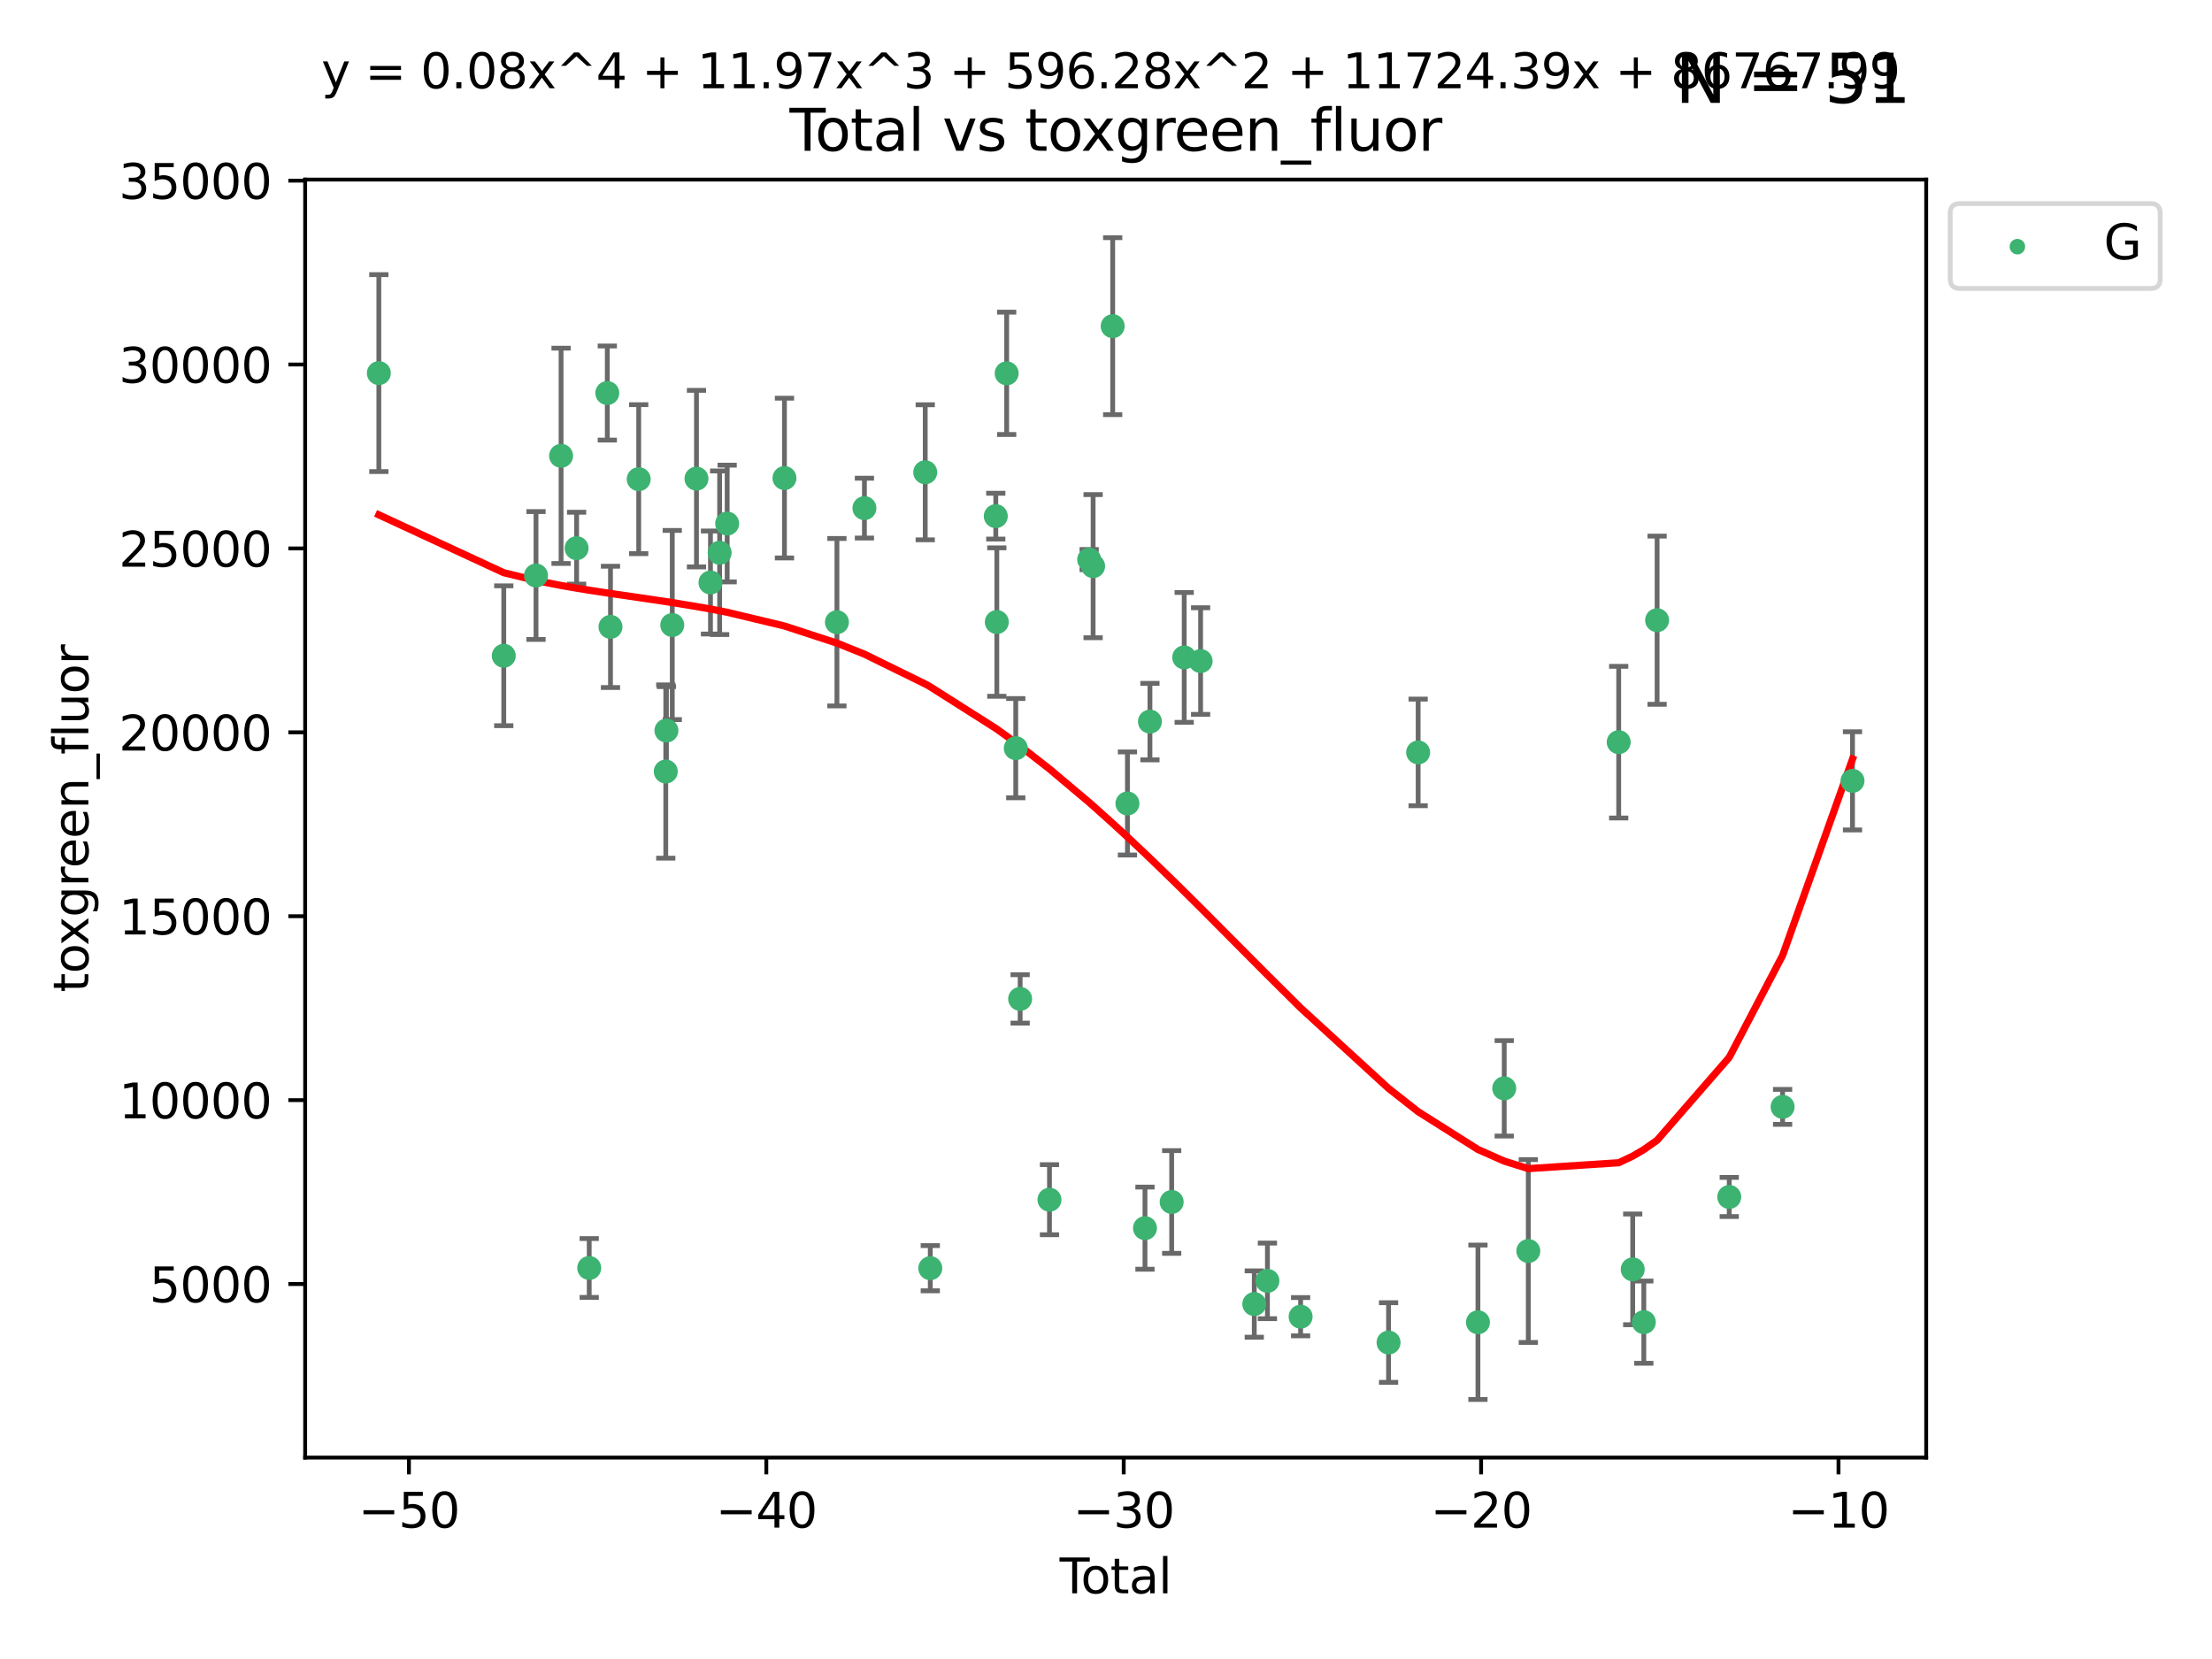 <?xml version="1.0" encoding="utf-8" standalone="no"?>
<!DOCTYPE svg PUBLIC "-//W3C//DTD SVG 1.1//EN"
  "http://www.w3.org/Graphics/SVG/1.1/DTD/svg11.dtd">
<svg xmlns:xlink="http://www.w3.org/1999/xlink" width="460.8pt" height="345.6pt" viewBox="0 0 460.8 345.6" xmlns="http://www.w3.org/2000/svg" version="1.1">
 <defs>
  <style type="text/css">*{stroke-linejoin: round; stroke-linecap: butt}</style>
 </defs>
 <g id="figure_1">
  <g id="patch_1">
   <path d="M 0 345.6 
L 460.8 345.6 
L 460.8 0 
L 0 0 
z
" style="fill: #ffffff"/>
  </g>
  <g id="axes_1">
   <g id="patch_2">
    <path d="M 63.571 303.64 
L 401.26 303.64 
L 401.26 37.411 
L 63.571 37.411 
z
" style="fill: #ffffff"/>
   </g>
   <g id="PathCollection_1">
    <defs>
     <path id="mddcfc393f7" d="M 0 1.118 
C 0.297 1.118 0.581 1 0.791 0.791 
C 1 0.581 1.118 0.297 1.118 0 
C 1.118 -0.297 1 -0.581 0.791 -0.791 
C 0.581 -1 0.297 -1.118 0 -1.118 
C -0.297 -1.118 -0.581 -1 -0.791 -0.791 
C -1 -0.581 -1.118 -0.297 -1.118 0 
C -1.118 0.297 -1 0.581 -0.791 0.791 
C -0.581 1 -0.297 1.118 0 1.118 
z
" style="stroke: #3cb371"/>
    </defs>
    <g clip-path="url(#pefb6534b9c)">
     <use xlink:href="#mddcfc393f7" x="78.921" y="77.724" style="fill: #3cb371; stroke: #3cb371"/>
     <use xlink:href="#mddcfc393f7" x="104.945" y="136.607" style="fill: #3cb371; stroke: #3cb371"/>
     <use xlink:href="#mddcfc393f7" x="111.661" y="119.888" style="fill: #3cb371; stroke: #3cb371"/>
     <use xlink:href="#mddcfc393f7" x="116.882" y="94.956" style="fill: #3cb371; stroke: #3cb371"/>
     <use xlink:href="#mddcfc393f7" x="120.118" y="114.197" style="fill: #3cb371; stroke: #3cb371"/>
     <use xlink:href="#mddcfc393f7" x="122.745" y="264.144" style="fill: #3cb371; stroke: #3cb371"/>
     <use xlink:href="#mddcfc393f7" x="126.511" y="81.874" style="fill: #3cb371; stroke: #3cb371"/>
     <use xlink:href="#mddcfc393f7" x="127.177" y="130.589" style="fill: #3cb371; stroke: #3cb371"/>
     <use xlink:href="#mddcfc393f7" x="133.054" y="99.82" style="fill: #3cb371; stroke: #3cb371"/>
     <use xlink:href="#mddcfc393f7" x="138.693" y="160.722" style="fill: #3cb371; stroke: #3cb371"/>
     <use xlink:href="#mddcfc393f7" x="138.83" y="152.188" style="fill: #3cb371; stroke: #3cb371"/>
     <use xlink:href="#mddcfc393f7" x="140.045" y="130.204" style="fill: #3cb371; stroke: #3cb371"/>
     <use xlink:href="#mddcfc393f7" x="145.087" y="99.709" style="fill: #3cb371; stroke: #3cb371"/>
     <use xlink:href="#mddcfc393f7" x="148.005" y="121.348" style="fill: #3cb371; stroke: #3cb371"/>
     <use xlink:href="#mddcfc393f7" x="149.915" y="115.15" style="fill: #3cb371; stroke: #3cb371"/>
     <use xlink:href="#mddcfc393f7" x="151.481" y="109.064" style="fill: #3cb371; stroke: #3cb371"/>
     <use xlink:href="#mddcfc393f7" x="163.418" y="99.589" style="fill: #3cb371; stroke: #3cb371"/>
     <use xlink:href="#mddcfc393f7" x="174.347" y="129.617" style="fill: #3cb371; stroke: #3cb371"/>
     <use xlink:href="#mddcfc393f7" x="180.076" y="105.852" style="fill: #3cb371; stroke: #3cb371"/>
     <use xlink:href="#mddcfc393f7" x="192.744" y="98.386" style="fill: #3cb371; stroke: #3cb371"/>
     <use xlink:href="#mddcfc393f7" x="193.795" y="264.187" style="fill: #3cb371; stroke: #3cb371"/>
     <use xlink:href="#mddcfc393f7" x="207.44" y="107.524" style="fill: #3cb371; stroke: #3cb371"/>
     <use xlink:href="#mddcfc393f7" x="207.655" y="129.587" style="fill: #3cb371; stroke: #3cb371"/>
     <use xlink:href="#mddcfc393f7" x="209.708" y="77.771" style="fill: #3cb371; stroke: #3cb371"/>
     <use xlink:href="#mddcfc393f7" x="211.603" y="155.856" style="fill: #3cb371; stroke: #3cb371"/>
     <use xlink:href="#mddcfc393f7" x="212.514" y="208.09" style="fill: #3cb371; stroke: #3cb371"/>
     <use xlink:href="#mddcfc393f7" x="218.625" y="249.922" style="fill: #3cb371; stroke: #3cb371"/>
     <use xlink:href="#mddcfc393f7" x="226.894" y="116.566" style="fill: #3cb371; stroke: #3cb371"/>
     <use xlink:href="#mddcfc393f7" x="227.715" y="117.942" style="fill: #3cb371; stroke: #3cb371"/>
     <use xlink:href="#mddcfc393f7" x="231.793" y="67.947" style="fill: #3cb371; stroke: #3cb371"/>
     <use xlink:href="#mddcfc393f7" x="234.867" y="167.377" style="fill: #3cb371; stroke: #3cb371"/>
     <use xlink:href="#mddcfc393f7" x="238.521" y="255.845" style="fill: #3cb371; stroke: #3cb371"/>
     <use xlink:href="#mddcfc393f7" x="239.552" y="150.324" style="fill: #3cb371; stroke: #3cb371"/>
     <use xlink:href="#mddcfc393f7" x="244.082" y="250.394" style="fill: #3cb371; stroke: #3cb371"/>
     <use xlink:href="#mddcfc393f7" x="246.69" y="136.95" style="fill: #3cb371; stroke: #3cb371"/>
     <use xlink:href="#mddcfc393f7" x="250.11" y="137.711" style="fill: #3cb371; stroke: #3cb371"/>
     <use xlink:href="#mddcfc393f7" x="261.288" y="271.659" style="fill: #3cb371; stroke: #3cb371"/>
     <use xlink:href="#mddcfc393f7" x="264.028" y="266.83" style="fill: #3cb371; stroke: #3cb371"/>
     <use xlink:href="#mddcfc393f7" x="270.942" y="274.291" style="fill: #3cb371; stroke: #3cb371"/>
     <use xlink:href="#mddcfc393f7" x="289.262" y="279.675" style="fill: #3cb371; stroke: #3cb371"/>
     <use xlink:href="#mddcfc393f7" x="295.426" y="156.743" style="fill: #3cb371; stroke: #3cb371"/>
     <use xlink:href="#mddcfc393f7" x="307.883" y="275.455" style="fill: #3cb371; stroke: #3cb371"/>
     <use xlink:href="#mddcfc393f7" x="313.358" y="226.719" style="fill: #3cb371; stroke: #3cb371"/>
     <use xlink:href="#mddcfc393f7" x="318.374" y="260.609" style="fill: #3cb371; stroke: #3cb371"/>
     <use xlink:href="#mddcfc393f7" x="337.204" y="154.605" style="fill: #3cb371; stroke: #3cb371"/>
     <use xlink:href="#mddcfc393f7" x="340.125" y="264.431" style="fill: #3cb371; stroke: #3cb371"/>
     <use xlink:href="#mddcfc393f7" x="342.437" y="275.427" style="fill: #3cb371; stroke: #3cb371"/>
     <use xlink:href="#mddcfc393f7" x="345.204" y="129.2" style="fill: #3cb371; stroke: #3cb371"/>
     <use xlink:href="#mddcfc393f7" x="360.232" y="249.349" style="fill: #3cb371; stroke: #3cb371"/>
     <use xlink:href="#mddcfc393f7" x="371.349" y="230.582" style="fill: #3cb371; stroke: #3cb371"/>
     <use xlink:href="#mddcfc393f7" x="385.911" y="162.667" style="fill: #3cb371; stroke: #3cb371"/>
    </g>
   </g>
   <g id="matplotlib.axis_1">
    <g id="xtick_1">
     <g id="line2d_1">
      <defs>
       <path id="m652f79dfcc" d="M 0 0 
L 0 3.5 
" style="stroke: #000000; stroke-width: 0.8"/>
      </defs>
      <g>
       <use xlink:href="#m652f79dfcc" x="85.187" y="303.64" style="stroke: #000000; stroke-width: 0.8"/>
      </g>
     </g>
     <g id="text_1">
      <!-- −50 -->
      <g transform="translate(74.634 318.238)scale(0.1 -0.1)">
       <defs>
        <path id="DejaVuSans-2212" d="M 678 2272 
L 4684 2272 
L 4684 1741 
L 678 1741 
L 678 2272 
z
" transform="scale(0.016)"/>
        <path id="DejaVuSans-35" d="M 691 4666 
L 3169 4666 
L 3169 4134 
L 1269 4134 
L 1269 2991 
Q 1406 3038 1543 3061 
Q 1681 3084 1819 3084 
Q 2600 3084 3056 2656 
Q 3513 2228 3513 1497 
Q 3513 744 3044 326 
Q 2575 -91 1722 -91 
Q 1428 -91 1123 -41 
Q 819 9 494 109 
L 494 744 
Q 775 591 1075 516 
Q 1375 441 1709 441 
Q 2250 441 2565 725 
Q 2881 1009 2881 1497 
Q 2881 1984 2565 2268 
Q 2250 2553 1709 2553 
Q 1456 2553 1204 2497 
Q 953 2441 691 2322 
L 691 4666 
z
" transform="scale(0.016)"/>
        <path id="DejaVuSans-30" d="M 2034 4250 
Q 1547 4250 1301 3770 
Q 1056 3291 1056 2328 
Q 1056 1369 1301 889 
Q 1547 409 2034 409 
Q 2525 409 2770 889 
Q 3016 1369 3016 2328 
Q 3016 3291 2770 3770 
Q 2525 4250 2034 4250 
z
M 2034 4750 
Q 2819 4750 3233 4129 
Q 3647 3509 3647 2328 
Q 3647 1150 3233 529 
Q 2819 -91 2034 -91 
Q 1250 -91 836 529 
Q 422 1150 422 2328 
Q 422 3509 836 4129 
Q 1250 4750 2034 4750 
z
" transform="scale(0.016)"/>
       </defs>
       <use xlink:href="#DejaVuSans-2212"/>
       <use xlink:href="#DejaVuSans-35" x="83.789"/>
       <use xlink:href="#DejaVuSans-30" x="147.412"/>
      </g>
     </g>
    </g>
    <g id="xtick_2">
     <g id="line2d_2">
      <g>
       <use xlink:href="#m652f79dfcc" x="159.638" y="303.64" style="stroke: #000000; stroke-width: 0.8"/>
      </g>
     </g>
     <g id="text_2">
      <!-- −40 -->
      <g transform="translate(149.086 318.238)scale(0.1 -0.1)">
       <defs>
        <path id="DejaVuSans-34" d="M 2419 4116 
L 825 1625 
L 2419 1625 
L 2419 4116 
z
M 2253 4666 
L 3047 4666 
L 3047 1625 
L 3713 1625 
L 3713 1100 
L 3047 1100 
L 3047 0 
L 2419 0 
L 2419 1100 
L 313 1100 
L 313 1709 
L 2253 4666 
z
" transform="scale(0.016)"/>
       </defs>
       <use xlink:href="#DejaVuSans-2212"/>
       <use xlink:href="#DejaVuSans-34" x="83.789"/>
       <use xlink:href="#DejaVuSans-30" x="147.412"/>
      </g>
     </g>
    </g>
    <g id="xtick_3">
     <g id="line2d_3">
      <g>
       <use xlink:href="#m652f79dfcc" x="234.089" y="303.64" style="stroke: #000000; stroke-width: 0.8"/>
      </g>
     </g>
     <g id="text_3">
      <!-- −30 -->
      <g transform="translate(223.537 318.238)scale(0.1 -0.1)">
       <defs>
        <path id="DejaVuSans-33" d="M 2597 2516 
Q 3050 2419 3304 2112 
Q 3559 1806 3559 1356 
Q 3559 666 3084 287 
Q 2609 -91 1734 -91 
Q 1441 -91 1130 -33 
Q 819 25 488 141 
L 488 750 
Q 750 597 1062 519 
Q 1375 441 1716 441 
Q 2309 441 2620 675 
Q 2931 909 2931 1356 
Q 2931 1769 2642 2001 
Q 2353 2234 1838 2234 
L 1294 2234 
L 1294 2753 
L 1863 2753 
Q 2328 2753 2575 2939 
Q 2822 3125 2822 3475 
Q 2822 3834 2567 4026 
Q 2313 4219 1838 4219 
Q 1578 4219 1281 4162 
Q 984 4106 628 3988 
L 628 4550 
Q 988 4650 1302 4700 
Q 1616 4750 1894 4750 
Q 2613 4750 3031 4423 
Q 3450 4097 3450 3541 
Q 3450 3153 3228 2886 
Q 3006 2619 2597 2516 
z
" transform="scale(0.016)"/>
       </defs>
       <use xlink:href="#DejaVuSans-2212"/>
       <use xlink:href="#DejaVuSans-33" x="83.789"/>
       <use xlink:href="#DejaVuSans-30" x="147.412"/>
      </g>
     </g>
    </g>
    <g id="xtick_4">
     <g id="line2d_4">
      <g>
       <use xlink:href="#m652f79dfcc" x="308.541" y="303.64" style="stroke: #000000; stroke-width: 0.8"/>
      </g>
     </g>
     <g id="text_4">
      <!-- −20 -->
      <g transform="translate(297.988 318.238)scale(0.1 -0.1)">
       <defs>
        <path id="DejaVuSans-32" d="M 1228 531 
L 3431 531 
L 3431 0 
L 469 0 
L 469 531 
Q 828 903 1448 1529 
Q 2069 2156 2228 2338 
Q 2531 2678 2651 2914 
Q 2772 3150 2772 3378 
Q 2772 3750 2511 3984 
Q 2250 4219 1831 4219 
Q 1534 4219 1204 4116 
Q 875 4013 500 3803 
L 500 4441 
Q 881 4594 1212 4672 
Q 1544 4750 1819 4750 
Q 2544 4750 2975 4387 
Q 3406 4025 3406 3419 
Q 3406 3131 3298 2873 
Q 3191 2616 2906 2266 
Q 2828 2175 2409 1742 
Q 1991 1309 1228 531 
z
" transform="scale(0.016)"/>
       </defs>
       <use xlink:href="#DejaVuSans-2212"/>
       <use xlink:href="#DejaVuSans-32" x="83.789"/>
       <use xlink:href="#DejaVuSans-30" x="147.412"/>
      </g>
     </g>
    </g>
    <g id="xtick_5">
     <g id="line2d_5">
      <g>
       <use xlink:href="#m652f79dfcc" x="382.992" y="303.64" style="stroke: #000000; stroke-width: 0.8"/>
      </g>
     </g>
     <g id="text_5">
      <!-- −10 -->
      <g transform="translate(372.44 318.238)scale(0.1 -0.1)">
       <defs>
        <path id="DejaVuSans-31" d="M 794 531 
L 1825 531 
L 1825 4091 
L 703 3866 
L 703 4441 
L 1819 4666 
L 2450 4666 
L 2450 531 
L 3481 531 
L 3481 0 
L 794 0 
L 794 531 
z
" transform="scale(0.016)"/>
       </defs>
       <use xlink:href="#DejaVuSans-2212"/>
       <use xlink:href="#DejaVuSans-31" x="83.789"/>
       <use xlink:href="#DejaVuSans-30" x="147.412"/>
      </g>
     </g>
    </g>
    <g id="text_6">
     <!-- Total -->
     <g transform="translate(220.739 331.917)scale(0.1 -0.1)">
      <defs>
       <path id="DejaVuSans-54" d="M -19 4666 
L 3928 4666 
L 3928 4134 
L 2272 4134 
L 2272 0 
L 1638 0 
L 1638 4134 
L -19 4134 
L -19 4666 
z
" transform="scale(0.016)"/>
       <path id="DejaVuSans-6f" d="M 1959 3097 
Q 1497 3097 1228 2736 
Q 959 2375 959 1747 
Q 959 1119 1226 758 
Q 1494 397 1959 397 
Q 2419 397 2687 759 
Q 2956 1122 2956 1747 
Q 2956 2369 2687 2733 
Q 2419 3097 1959 3097 
z
M 1959 3584 
Q 2709 3584 3137 3096 
Q 3566 2609 3566 1747 
Q 3566 888 3137 398 
Q 2709 -91 1959 -91 
Q 1206 -91 779 398 
Q 353 888 353 1747 
Q 353 2609 779 3096 
Q 1206 3584 1959 3584 
z
" transform="scale(0.016)"/>
       <path id="DejaVuSans-74" d="M 1172 4494 
L 1172 3500 
L 2356 3500 
L 2356 3053 
L 1172 3053 
L 1172 1153 
Q 1172 725 1289 603 
Q 1406 481 1766 481 
L 2356 481 
L 2356 0 
L 1766 0 
Q 1100 0 847 248 
Q 594 497 594 1153 
L 594 3053 
L 172 3053 
L 172 3500 
L 594 3500 
L 594 4494 
L 1172 4494 
z
" transform="scale(0.016)"/>
       <path id="DejaVuSans-61" d="M 2194 1759 
Q 1497 1759 1228 1600 
Q 959 1441 959 1056 
Q 959 750 1161 570 
Q 1363 391 1709 391 
Q 2188 391 2477 730 
Q 2766 1069 2766 1631 
L 2766 1759 
L 2194 1759 
z
M 3341 1997 
L 3341 0 
L 2766 0 
L 2766 531 
Q 2569 213 2275 61 
Q 1981 -91 1556 -91 
Q 1019 -91 701 211 
Q 384 513 384 1019 
Q 384 1609 779 1909 
Q 1175 2209 1959 2209 
L 2766 2209 
L 2766 2266 
Q 2766 2663 2505 2880 
Q 2244 3097 1772 3097 
Q 1472 3097 1187 3025 
Q 903 2953 641 2809 
L 641 3341 
Q 956 3463 1253 3523 
Q 1550 3584 1831 3584 
Q 2591 3584 2966 3190 
Q 3341 2797 3341 1997 
z
" transform="scale(0.016)"/>
       <path id="DejaVuSans-6c" d="M 603 4863 
L 1178 4863 
L 1178 0 
L 603 0 
L 603 4863 
z
" transform="scale(0.016)"/>
      </defs>
      <use xlink:href="#DejaVuSans-54"/>
      <use xlink:href="#DejaVuSans-6f" x="44.084"/>
      <use xlink:href="#DejaVuSans-74" x="105.266"/>
      <use xlink:href="#DejaVuSans-61" x="144.475"/>
      <use xlink:href="#DejaVuSans-6c" x="205.754"/>
     </g>
    </g>
   </g>
   <g id="matplotlib.axis_2">
    <g id="ytick_1">
     <g id="line2d_6">
      <defs>
       <path id="m7cd7e6c3e7" d="M 0 0 
L -3.5 0 
" style="stroke: #000000; stroke-width: 0.8"/>
      </defs>
      <g>
       <use xlink:href="#m7cd7e6c3e7" x="63.571" y="267.484" style="stroke: #000000; stroke-width: 0.8"/>
      </g>
     </g>
     <g id="text_7">
      <!-- 5000 -->
      <g transform="translate(31.121 271.283)scale(0.1 -0.1)">
       <use xlink:href="#DejaVuSans-35"/>
       <use xlink:href="#DejaVuSans-30" x="63.623"/>
       <use xlink:href="#DejaVuSans-30" x="127.246"/>
       <use xlink:href="#DejaVuSans-30" x="190.869"/>
      </g>
     </g>
    </g>
    <g id="ytick_2">
     <g id="line2d_7">
      <g>
       <use xlink:href="#m7cd7e6c3e7" x="63.571" y="229.175" style="stroke: #000000; stroke-width: 0.8"/>
      </g>
     </g>
     <g id="text_8">
      <!-- 10000 -->
      <g transform="translate(24.759 232.974)scale(0.1 -0.1)">
       <use xlink:href="#DejaVuSans-31"/>
       <use xlink:href="#DejaVuSans-30" x="63.623"/>
       <use xlink:href="#DejaVuSans-30" x="127.246"/>
       <use xlink:href="#DejaVuSans-30" x="190.869"/>
       <use xlink:href="#DejaVuSans-30" x="254.492"/>
      </g>
     </g>
    </g>
    <g id="ytick_3">
     <g id="line2d_8">
      <g>
       <use xlink:href="#m7cd7e6c3e7" x="63.571" y="190.865" style="stroke: #000000; stroke-width: 0.8"/>
      </g>
     </g>
     <g id="text_9">
      <!-- 15000 -->
      <g transform="translate(24.759 194.665)scale(0.1 -0.1)">
       <use xlink:href="#DejaVuSans-31"/>
       <use xlink:href="#DejaVuSans-35" x="63.623"/>
       <use xlink:href="#DejaVuSans-30" x="127.246"/>
       <use xlink:href="#DejaVuSans-30" x="190.869"/>
       <use xlink:href="#DejaVuSans-30" x="254.492"/>
      </g>
     </g>
    </g>
    <g id="ytick_4">
     <g id="line2d_9">
      <g>
       <use xlink:href="#m7cd7e6c3e7" x="63.571" y="152.556" style="stroke: #000000; stroke-width: 0.8"/>
      </g>
     </g>
     <g id="text_10">
      <!-- 20000 -->
      <g transform="translate(24.759 156.356)scale(0.1 -0.1)">
       <use xlink:href="#DejaVuSans-32"/>
       <use xlink:href="#DejaVuSans-30" x="63.623"/>
       <use xlink:href="#DejaVuSans-30" x="127.246"/>
       <use xlink:href="#DejaVuSans-30" x="190.869"/>
       <use xlink:href="#DejaVuSans-30" x="254.492"/>
      </g>
     </g>
    </g>
    <g id="ytick_5">
     <g id="line2d_10">
      <g>
       <use xlink:href="#m7cd7e6c3e7" x="63.571" y="114.247" style="stroke: #000000; stroke-width: 0.8"/>
      </g>
     </g>
     <g id="text_11">
      <!-- 25000 -->
      <g transform="translate(24.759 118.046)scale(0.1 -0.1)">
       <use xlink:href="#DejaVuSans-32"/>
       <use xlink:href="#DejaVuSans-35" x="63.623"/>
       <use xlink:href="#DejaVuSans-30" x="127.246"/>
       <use xlink:href="#DejaVuSans-30" x="190.869"/>
       <use xlink:href="#DejaVuSans-30" x="254.492"/>
      </g>
     </g>
    </g>
    <g id="ytick_6">
     <g id="line2d_11">
      <g>
       <use xlink:href="#m7cd7e6c3e7" x="63.571" y="75.938" style="stroke: #000000; stroke-width: 0.8"/>
      </g>
     </g>
     <g id="text_12">
      <!-- 30000 -->
      <g transform="translate(24.759 79.737)scale(0.1 -0.1)">
       <use xlink:href="#DejaVuSans-33"/>
       <use xlink:href="#DejaVuSans-30" x="63.623"/>
       <use xlink:href="#DejaVuSans-30" x="127.246"/>
       <use xlink:href="#DejaVuSans-30" x="190.869"/>
       <use xlink:href="#DejaVuSans-30" x="254.492"/>
      </g>
     </g>
    </g>
    <g id="ytick_7">
     <g id="line2d_12">
      <g>
       <use xlink:href="#m7cd7e6c3e7" x="63.571" y="37.629" style="stroke: #000000; stroke-width: 0.8"/>
      </g>
     </g>
     <g id="text_13">
      <!-- 35000 -->
      <g transform="translate(24.759 41.428)scale(0.1 -0.1)">
       <use xlink:href="#DejaVuSans-33"/>
       <use xlink:href="#DejaVuSans-35" x="63.623"/>
       <use xlink:href="#DejaVuSans-30" x="127.246"/>
       <use xlink:href="#DejaVuSans-30" x="190.869"/>
       <use xlink:href="#DejaVuSans-30" x="254.492"/>
      </g>
     </g>
    </g>
    <g id="text_14">
     <!-- toxgreen_fluor -->
     <g transform="translate(18.401 206.72)rotate(-90)scale(0.1 -0.1)">
      <defs>
       <path id="DejaVuSans-78" d="M 3513 3500 
L 2247 1797 
L 3578 0 
L 2900 0 
L 1881 1375 
L 863 0 
L 184 0 
L 1544 1831 
L 300 3500 
L 978 3500 
L 1906 2253 
L 2834 3500 
L 3513 3500 
z
" transform="scale(0.016)"/>
       <path id="DejaVuSans-67" d="M 2906 1791 
Q 2906 2416 2648 2759 
Q 2391 3103 1925 3103 
Q 1463 3103 1205 2759 
Q 947 2416 947 1791 
Q 947 1169 1205 825 
Q 1463 481 1925 481 
Q 2391 481 2648 825 
Q 2906 1169 2906 1791 
z
M 3481 434 
Q 3481 -459 3084 -895 
Q 2688 -1331 1869 -1331 
Q 1566 -1331 1297 -1286 
Q 1028 -1241 775 -1147 
L 775 -588 
Q 1028 -725 1275 -790 
Q 1522 -856 1778 -856 
Q 2344 -856 2625 -561 
Q 2906 -266 2906 331 
L 2906 616 
Q 2728 306 2450 153 
Q 2172 0 1784 0 
Q 1141 0 747 490 
Q 353 981 353 1791 
Q 353 2603 747 3093 
Q 1141 3584 1784 3584 
Q 2172 3584 2450 3431 
Q 2728 3278 2906 2969 
L 2906 3500 
L 3481 3500 
L 3481 434 
z
" transform="scale(0.016)"/>
       <path id="DejaVuSans-72" d="M 2631 2963 
Q 2534 3019 2420 3045 
Q 2306 3072 2169 3072 
Q 1681 3072 1420 2755 
Q 1159 2438 1159 1844 
L 1159 0 
L 581 0 
L 581 3500 
L 1159 3500 
L 1159 2956 
Q 1341 3275 1631 3429 
Q 1922 3584 2338 3584 
Q 2397 3584 2469 3576 
Q 2541 3569 2628 3553 
L 2631 2963 
z
" transform="scale(0.016)"/>
       <path id="DejaVuSans-65" d="M 3597 1894 
L 3597 1613 
L 953 1613 
Q 991 1019 1311 708 
Q 1631 397 2203 397 
Q 2534 397 2845 478 
Q 3156 559 3463 722 
L 3463 178 
Q 3153 47 2828 -22 
Q 2503 -91 2169 -91 
Q 1331 -91 842 396 
Q 353 884 353 1716 
Q 353 2575 817 3079 
Q 1281 3584 2069 3584 
Q 2775 3584 3186 3129 
Q 3597 2675 3597 1894 
z
M 3022 2063 
Q 3016 2534 2758 2815 
Q 2500 3097 2075 3097 
Q 1594 3097 1305 2825 
Q 1016 2553 972 2059 
L 3022 2063 
z
" transform="scale(0.016)"/>
       <path id="DejaVuSans-6e" d="M 3513 2113 
L 3513 0 
L 2938 0 
L 2938 2094 
Q 2938 2591 2744 2837 
Q 2550 3084 2163 3084 
Q 1697 3084 1428 2787 
Q 1159 2491 1159 1978 
L 1159 0 
L 581 0 
L 581 3500 
L 1159 3500 
L 1159 2956 
Q 1366 3272 1645 3428 
Q 1925 3584 2291 3584 
Q 2894 3584 3203 3211 
Q 3513 2838 3513 2113 
z
" transform="scale(0.016)"/>
       <path id="DejaVuSans-5f" d="M 3263 -1063 
L 3263 -1509 
L -63 -1509 
L -63 -1063 
L 3263 -1063 
z
" transform="scale(0.016)"/>
       <path id="DejaVuSans-66" d="M 2375 4863 
L 2375 4384 
L 1825 4384 
Q 1516 4384 1395 4259 
Q 1275 4134 1275 3809 
L 1275 3500 
L 2222 3500 
L 2222 3053 
L 1275 3053 
L 1275 0 
L 697 0 
L 697 3053 
L 147 3053 
L 147 3500 
L 697 3500 
L 697 3744 
Q 697 4328 969 4595 
Q 1241 4863 1831 4863 
L 2375 4863 
z
" transform="scale(0.016)"/>
       <path id="DejaVuSans-75" d="M 544 1381 
L 544 3500 
L 1119 3500 
L 1119 1403 
Q 1119 906 1312 657 
Q 1506 409 1894 409 
Q 2359 409 2629 706 
Q 2900 1003 2900 1516 
L 2900 3500 
L 3475 3500 
L 3475 0 
L 2900 0 
L 2900 538 
Q 2691 219 2414 64 
Q 2138 -91 1772 -91 
Q 1169 -91 856 284 
Q 544 659 544 1381 
z
M 1991 3584 
L 1991 3584 
z
" transform="scale(0.016)"/>
      </defs>
      <use xlink:href="#DejaVuSans-74"/>
      <use xlink:href="#DejaVuSans-6f" x="39.209"/>
      <use xlink:href="#DejaVuSans-78" x="97.266"/>
      <use xlink:href="#DejaVuSans-67" x="156.445"/>
      <use xlink:href="#DejaVuSans-72" x="219.922"/>
      <use xlink:href="#DejaVuSans-65" x="258.785"/>
      <use xlink:href="#DejaVuSans-65" x="320.309"/>
      <use xlink:href="#DejaVuSans-6e" x="381.832"/>
      <use xlink:href="#DejaVuSans-5f" x="445.211"/>
      <use xlink:href="#DejaVuSans-66" x="495.211"/>
      <use xlink:href="#DejaVuSans-6c" x="530.416"/>
      <use xlink:href="#DejaVuSans-75" x="558.199"/>
      <use xlink:href="#DejaVuSans-6f" x="621.578"/>
      <use xlink:href="#DejaVuSans-72" x="682.76"/>
     </g>
    </g>
   </g>
   <g id="LineCollection_1">
    <path d="M 78.921 98.235 
L 78.921 57.213 
" clip-path="url(#pefb6534b9c)" style="fill: none; stroke: #696969"/>
    <path d="M 104.945 151.177 
L 104.945 122.036 
" clip-path="url(#pefb6534b9c)" style="fill: none; stroke: #696969"/>
    <path d="M 111.661 133.204 
L 111.661 106.572 
" clip-path="url(#pefb6534b9c)" style="fill: none; stroke: #696969"/>
    <path d="M 116.882 117.382 
L 116.882 72.53 
" clip-path="url(#pefb6534b9c)" style="fill: none; stroke: #696969"/>
    <path d="M 120.118 121.685 
L 120.118 106.709 
" clip-path="url(#pefb6534b9c)" style="fill: none; stroke: #696969"/>
    <path d="M 122.745 270.268 
L 122.745 258.021 
" clip-path="url(#pefb6534b9c)" style="fill: none; stroke: #696969"/>
    <path d="M 126.511 91.672 
L 126.511 72.076 
" clip-path="url(#pefb6534b9c)" style="fill: none; stroke: #696969"/>
    <path d="M 127.177 143.222 
L 127.177 117.956 
" clip-path="url(#pefb6534b9c)" style="fill: none; stroke: #696969"/>
    <path d="M 133.054 115.336 
L 133.054 84.303 
" clip-path="url(#pefb6534b9c)" style="fill: none; stroke: #696969"/>
    <path d="M 138.693 178.776 
L 138.693 142.667 
" clip-path="url(#pefb6534b9c)" style="fill: none; stroke: #696969"/>
    <path d="M 138.83 161.342 
L 138.83 143.034 
" clip-path="url(#pefb6534b9c)" style="fill: none; stroke: #696969"/>
    <path d="M 140.045 149.911 
L 140.045 110.497 
" clip-path="url(#pefb6534b9c)" style="fill: none; stroke: #696969"/>
    <path d="M 145.087 118.101 
L 145.087 81.316 
" clip-path="url(#pefb6534b9c)" style="fill: none; stroke: #696969"/>
    <path d="M 148.005 132.078 
L 148.005 110.618 
" clip-path="url(#pefb6534b9c)" style="fill: none; stroke: #696969"/>
    <path d="M 149.915 132.192 
L 149.915 98.108 
" clip-path="url(#pefb6534b9c)" style="fill: none; stroke: #696969"/>
    <path d="M 151.481 121.223 
L 151.481 96.905 
" clip-path="url(#pefb6534b9c)" style="fill: none; stroke: #696969"/>
    <path d="M 163.418 116.23 
L 163.418 82.948 
" clip-path="url(#pefb6534b9c)" style="fill: none; stroke: #696969"/>
    <path d="M 174.347 147.057 
L 174.347 112.177 
" clip-path="url(#pefb6534b9c)" style="fill: none; stroke: #696969"/>
    <path d="M 180.076 112.083 
L 180.076 99.62 
" clip-path="url(#pefb6534b9c)" style="fill: none; stroke: #696969"/>
    <path d="M 192.744 112.453 
L 192.744 84.319 
" clip-path="url(#pefb6534b9c)" style="fill: none; stroke: #696969"/>
    <path d="M 193.795 268.898 
L 193.795 259.477 
" clip-path="url(#pefb6534b9c)" style="fill: none; stroke: #696969"/>
    <path d="M 207.44 112.295 
L 207.44 102.753 
" clip-path="url(#pefb6534b9c)" style="fill: none; stroke: #696969"/>
    <path d="M 207.655 145.048 
L 207.655 114.125 
" clip-path="url(#pefb6534b9c)" style="fill: none; stroke: #696969"/>
    <path d="M 209.708 90.513 
L 209.708 65.029 
" clip-path="url(#pefb6534b9c)" style="fill: none; stroke: #696969"/>
    <path d="M 211.603 166.195 
L 211.603 145.517 
" clip-path="url(#pefb6534b9c)" style="fill: none; stroke: #696969"/>
    <path d="M 212.514 213.134 
L 212.514 203.046 
" clip-path="url(#pefb6534b9c)" style="fill: none; stroke: #696969"/>
    <path d="M 218.625 257.222 
L 218.625 242.621 
" clip-path="url(#pefb6534b9c)" style="fill: none; stroke: #696969"/>
    <path d="M 226.894 118.668 
L 226.894 114.465 
" clip-path="url(#pefb6534b9c)" style="fill: none; stroke: #696969"/>
    <path d="M 227.715 132.848 
L 227.715 103.036 
" clip-path="url(#pefb6534b9c)" style="fill: none; stroke: #696969"/>
    <path d="M 231.793 86.382 
L 231.793 49.513 
" clip-path="url(#pefb6534b9c)" style="fill: none; stroke: #696969"/>
    <path d="M 234.867 178.115 
L 234.867 156.64 
" clip-path="url(#pefb6534b9c)" style="fill: none; stroke: #696969"/>
    <path d="M 238.521 264.403 
L 238.521 247.287 
" clip-path="url(#pefb6534b9c)" style="fill: none; stroke: #696969"/>
    <path d="M 239.552 158.292 
L 239.552 142.357 
" clip-path="url(#pefb6534b9c)" style="fill: none; stroke: #696969"/>
    <path d="M 244.082 261.096 
L 244.082 239.692 
" clip-path="url(#pefb6534b9c)" style="fill: none; stroke: #696969"/>
    <path d="M 246.69 150.474 
L 246.69 123.425 
" clip-path="url(#pefb6534b9c)" style="fill: none; stroke: #696969"/>
    <path d="M 250.11 148.816 
L 250.11 126.605 
" clip-path="url(#pefb6534b9c)" style="fill: none; stroke: #696969"/>
    <path d="M 261.288 278.571 
L 261.288 264.746 
" clip-path="url(#pefb6534b9c)" style="fill: none; stroke: #696969"/>
    <path d="M 264.028 274.702 
L 264.028 258.959 
" clip-path="url(#pefb6534b9c)" style="fill: none; stroke: #696969"/>
    <path d="M 270.942 278.277 
L 270.942 270.305 
" clip-path="url(#pefb6534b9c)" style="fill: none; stroke: #696969"/>
    <path d="M 289.262 287.971 
L 289.262 271.379 
" clip-path="url(#pefb6534b9c)" style="fill: none; stroke: #696969"/>
    <path d="M 295.426 167.849 
L 295.426 145.637 
" clip-path="url(#pefb6534b9c)" style="fill: none; stroke: #696969"/>
    <path d="M 307.883 291.539 
L 307.883 259.37 
" clip-path="url(#pefb6534b9c)" style="fill: none; stroke: #696969"/>
    <path d="M 313.358 236.661 
L 313.358 216.777 
" clip-path="url(#pefb6534b9c)" style="fill: none; stroke: #696969"/>
    <path d="M 318.374 279.657 
L 318.374 241.56 
" clip-path="url(#pefb6534b9c)" style="fill: none; stroke: #696969"/>
    <path d="M 337.204 170.4 
L 337.204 138.811 
" clip-path="url(#pefb6534b9c)" style="fill: none; stroke: #696969"/>
    <path d="M 340.125 275.964 
L 340.125 252.898 
" clip-path="url(#pefb6534b9c)" style="fill: none; stroke: #696969"/>
    <path d="M 342.437 283.99 
L 342.437 266.864 
" clip-path="url(#pefb6534b9c)" style="fill: none; stroke: #696969"/>
    <path d="M 345.204 146.718 
L 345.204 111.681 
" clip-path="url(#pefb6534b9c)" style="fill: none; stroke: #696969"/>
    <path d="M 360.232 253.421 
L 360.232 245.276 
" clip-path="url(#pefb6534b9c)" style="fill: none; stroke: #696969"/>
    <path d="M 371.349 234.222 
L 371.349 226.942 
" clip-path="url(#pefb6534b9c)" style="fill: none; stroke: #696969"/>
    <path d="M 385.911 172.892 
L 385.911 152.442 
" clip-path="url(#pefb6534b9c)" style="fill: none; stroke: #696969"/>
   </g>
   <g id="line2d_13">
    <defs>
     <path id="ma616bf64f2" d="M 2 0 
L -2 -0 
" style="stroke: #696969"/>
    </defs>
    <g clip-path="url(#pefb6534b9c)">
     <use xlink:href="#ma616bf64f2" x="78.921" y="98.235" style="fill: #696969; stroke: #696969"/>
     <use xlink:href="#ma616bf64f2" x="104.945" y="151.177" style="fill: #696969; stroke: #696969"/>
     <use xlink:href="#ma616bf64f2" x="111.661" y="133.204" style="fill: #696969; stroke: #696969"/>
     <use xlink:href="#ma616bf64f2" x="116.882" y="117.382" style="fill: #696969; stroke: #696969"/>
     <use xlink:href="#ma616bf64f2" x="120.118" y="121.685" style="fill: #696969; stroke: #696969"/>
     <use xlink:href="#ma616bf64f2" x="122.745" y="270.268" style="fill: #696969; stroke: #696969"/>
     <use xlink:href="#ma616bf64f2" x="126.511" y="91.672" style="fill: #696969; stroke: #696969"/>
     <use xlink:href="#ma616bf64f2" x="127.177" y="143.222" style="fill: #696969; stroke: #696969"/>
     <use xlink:href="#ma616bf64f2" x="133.054" y="115.336" style="fill: #696969; stroke: #696969"/>
     <use xlink:href="#ma616bf64f2" x="138.693" y="178.776" style="fill: #696969; stroke: #696969"/>
     <use xlink:href="#ma616bf64f2" x="138.83" y="161.342" style="fill: #696969; stroke: #696969"/>
     <use xlink:href="#ma616bf64f2" x="140.045" y="149.911" style="fill: #696969; stroke: #696969"/>
     <use xlink:href="#ma616bf64f2" x="145.087" y="118.101" style="fill: #696969; stroke: #696969"/>
     <use xlink:href="#ma616bf64f2" x="148.005" y="132.078" style="fill: #696969; stroke: #696969"/>
     <use xlink:href="#ma616bf64f2" x="149.915" y="132.192" style="fill: #696969; stroke: #696969"/>
     <use xlink:href="#ma616bf64f2" x="151.481" y="121.223" style="fill: #696969; stroke: #696969"/>
     <use xlink:href="#ma616bf64f2" x="163.418" y="116.23" style="fill: #696969; stroke: #696969"/>
     <use xlink:href="#ma616bf64f2" x="174.347" y="147.057" style="fill: #696969; stroke: #696969"/>
     <use xlink:href="#ma616bf64f2" x="180.076" y="112.083" style="fill: #696969; stroke: #696969"/>
     <use xlink:href="#ma616bf64f2" x="192.744" y="112.453" style="fill: #696969; stroke: #696969"/>
     <use xlink:href="#ma616bf64f2" x="193.795" y="268.898" style="fill: #696969; stroke: #696969"/>
     <use xlink:href="#ma616bf64f2" x="207.44" y="112.295" style="fill: #696969; stroke: #696969"/>
     <use xlink:href="#ma616bf64f2" x="207.655" y="145.048" style="fill: #696969; stroke: #696969"/>
     <use xlink:href="#ma616bf64f2" x="209.708" y="90.513" style="fill: #696969; stroke: #696969"/>
     <use xlink:href="#ma616bf64f2" x="211.603" y="166.195" style="fill: #696969; stroke: #696969"/>
     <use xlink:href="#ma616bf64f2" x="212.514" y="213.134" style="fill: #696969; stroke: #696969"/>
     <use xlink:href="#ma616bf64f2" x="218.625" y="257.222" style="fill: #696969; stroke: #696969"/>
     <use xlink:href="#ma616bf64f2" x="226.894" y="118.668" style="fill: #696969; stroke: #696969"/>
     <use xlink:href="#ma616bf64f2" x="227.715" y="132.848" style="fill: #696969; stroke: #696969"/>
     <use xlink:href="#ma616bf64f2" x="231.793" y="86.382" style="fill: #696969; stroke: #696969"/>
     <use xlink:href="#ma616bf64f2" x="234.867" y="178.115" style="fill: #696969; stroke: #696969"/>
     <use xlink:href="#ma616bf64f2" x="238.521" y="264.403" style="fill: #696969; stroke: #696969"/>
     <use xlink:href="#ma616bf64f2" x="239.552" y="158.292" style="fill: #696969; stroke: #696969"/>
     <use xlink:href="#ma616bf64f2" x="244.082" y="261.096" style="fill: #696969; stroke: #696969"/>
     <use xlink:href="#ma616bf64f2" x="246.69" y="150.474" style="fill: #696969; stroke: #696969"/>
     <use xlink:href="#ma616bf64f2" x="250.11" y="148.816" style="fill: #696969; stroke: #696969"/>
     <use xlink:href="#ma616bf64f2" x="261.288" y="278.571" style="fill: #696969; stroke: #696969"/>
     <use xlink:href="#ma616bf64f2" x="264.028" y="274.702" style="fill: #696969; stroke: #696969"/>
     <use xlink:href="#ma616bf64f2" x="270.942" y="278.277" style="fill: #696969; stroke: #696969"/>
     <use xlink:href="#ma616bf64f2" x="289.262" y="287.971" style="fill: #696969; stroke: #696969"/>
     <use xlink:href="#ma616bf64f2" x="295.426" y="167.849" style="fill: #696969; stroke: #696969"/>
     <use xlink:href="#ma616bf64f2" x="307.883" y="291.539" style="fill: #696969; stroke: #696969"/>
     <use xlink:href="#ma616bf64f2" x="313.358" y="236.661" style="fill: #696969; stroke: #696969"/>
     <use xlink:href="#ma616bf64f2" x="318.374" y="279.657" style="fill: #696969; stroke: #696969"/>
     <use xlink:href="#ma616bf64f2" x="337.204" y="170.4" style="fill: #696969; stroke: #696969"/>
     <use xlink:href="#ma616bf64f2" x="340.125" y="275.964" style="fill: #696969; stroke: #696969"/>
     <use xlink:href="#ma616bf64f2" x="342.437" y="283.99" style="fill: #696969; stroke: #696969"/>
     <use xlink:href="#ma616bf64f2" x="345.204" y="146.718" style="fill: #696969; stroke: #696969"/>
     <use xlink:href="#ma616bf64f2" x="360.232" y="253.421" style="fill: #696969; stroke: #696969"/>
     <use xlink:href="#ma616bf64f2" x="371.349" y="234.222" style="fill: #696969; stroke: #696969"/>
     <use xlink:href="#ma616bf64f2" x="385.911" y="172.892" style="fill: #696969; stroke: #696969"/>
    </g>
   </g>
   <g id="line2d_14">
    <g clip-path="url(#pefb6534b9c)">
     <use xlink:href="#ma616bf64f2" x="78.921" y="57.213" style="fill: #696969; stroke: #696969"/>
     <use xlink:href="#ma616bf64f2" x="104.945" y="122.036" style="fill: #696969; stroke: #696969"/>
     <use xlink:href="#ma616bf64f2" x="111.661" y="106.572" style="fill: #696969; stroke: #696969"/>
     <use xlink:href="#ma616bf64f2" x="116.882" y="72.53" style="fill: #696969; stroke: #696969"/>
     <use xlink:href="#ma616bf64f2" x="120.118" y="106.709" style="fill: #696969; stroke: #696969"/>
     <use xlink:href="#ma616bf64f2" x="122.745" y="258.021" style="fill: #696969; stroke: #696969"/>
     <use xlink:href="#ma616bf64f2" x="126.511" y="72.076" style="fill: #696969; stroke: #696969"/>
     <use xlink:href="#ma616bf64f2" x="127.177" y="117.956" style="fill: #696969; stroke: #696969"/>
     <use xlink:href="#ma616bf64f2" x="133.054" y="84.303" style="fill: #696969; stroke: #696969"/>
     <use xlink:href="#ma616bf64f2" x="138.693" y="142.667" style="fill: #696969; stroke: #696969"/>
     <use xlink:href="#ma616bf64f2" x="138.83" y="143.034" style="fill: #696969; stroke: #696969"/>
     <use xlink:href="#ma616bf64f2" x="140.045" y="110.497" style="fill: #696969; stroke: #696969"/>
     <use xlink:href="#ma616bf64f2" x="145.087" y="81.316" style="fill: #696969; stroke: #696969"/>
     <use xlink:href="#ma616bf64f2" x="148.005" y="110.618" style="fill: #696969; stroke: #696969"/>
     <use xlink:href="#ma616bf64f2" x="149.915" y="98.108" style="fill: #696969; stroke: #696969"/>
     <use xlink:href="#ma616bf64f2" x="151.481" y="96.905" style="fill: #696969; stroke: #696969"/>
     <use xlink:href="#ma616bf64f2" x="163.418" y="82.948" style="fill: #696969; stroke: #696969"/>
     <use xlink:href="#ma616bf64f2" x="174.347" y="112.177" style="fill: #696969; stroke: #696969"/>
     <use xlink:href="#ma616bf64f2" x="180.076" y="99.62" style="fill: #696969; stroke: #696969"/>
     <use xlink:href="#ma616bf64f2" x="192.744" y="84.319" style="fill: #696969; stroke: #696969"/>
     <use xlink:href="#ma616bf64f2" x="193.795" y="259.477" style="fill: #696969; stroke: #696969"/>
     <use xlink:href="#ma616bf64f2" x="207.44" y="102.753" style="fill: #696969; stroke: #696969"/>
     <use xlink:href="#ma616bf64f2" x="207.655" y="114.125" style="fill: #696969; stroke: #696969"/>
     <use xlink:href="#ma616bf64f2" x="209.708" y="65.029" style="fill: #696969; stroke: #696969"/>
     <use xlink:href="#ma616bf64f2" x="211.603" y="145.517" style="fill: #696969; stroke: #696969"/>
     <use xlink:href="#ma616bf64f2" x="212.514" y="203.046" style="fill: #696969; stroke: #696969"/>
     <use xlink:href="#ma616bf64f2" x="218.625" y="242.621" style="fill: #696969; stroke: #696969"/>
     <use xlink:href="#ma616bf64f2" x="226.894" y="114.465" style="fill: #696969; stroke: #696969"/>
     <use xlink:href="#ma616bf64f2" x="227.715" y="103.036" style="fill: #696969; stroke: #696969"/>
     <use xlink:href="#ma616bf64f2" x="231.793" y="49.513" style="fill: #696969; stroke: #696969"/>
     <use xlink:href="#ma616bf64f2" x="234.867" y="156.64" style="fill: #696969; stroke: #696969"/>
     <use xlink:href="#ma616bf64f2" x="238.521" y="247.287" style="fill: #696969; stroke: #696969"/>
     <use xlink:href="#ma616bf64f2" x="239.552" y="142.357" style="fill: #696969; stroke: #696969"/>
     <use xlink:href="#ma616bf64f2" x="244.082" y="239.692" style="fill: #696969; stroke: #696969"/>
     <use xlink:href="#ma616bf64f2" x="246.69" y="123.425" style="fill: #696969; stroke: #696969"/>
     <use xlink:href="#ma616bf64f2" x="250.11" y="126.605" style="fill: #696969; stroke: #696969"/>
     <use xlink:href="#ma616bf64f2" x="261.288" y="264.746" style="fill: #696969; stroke: #696969"/>
     <use xlink:href="#ma616bf64f2" x="264.028" y="258.959" style="fill: #696969; stroke: #696969"/>
     <use xlink:href="#ma616bf64f2" x="270.942" y="270.305" style="fill: #696969; stroke: #696969"/>
     <use xlink:href="#ma616bf64f2" x="289.262" y="271.379" style="fill: #696969; stroke: #696969"/>
     <use xlink:href="#ma616bf64f2" x="295.426" y="145.637" style="fill: #696969; stroke: #696969"/>
     <use xlink:href="#ma616bf64f2" x="307.883" y="259.37" style="fill: #696969; stroke: #696969"/>
     <use xlink:href="#ma616bf64f2" x="313.358" y="216.777" style="fill: #696969; stroke: #696969"/>
     <use xlink:href="#ma616bf64f2" x="318.374" y="241.56" style="fill: #696969; stroke: #696969"/>
     <use xlink:href="#ma616bf64f2" x="337.204" y="138.811" style="fill: #696969; stroke: #696969"/>
     <use xlink:href="#ma616bf64f2" x="340.125" y="252.898" style="fill: #696969; stroke: #696969"/>
     <use xlink:href="#ma616bf64f2" x="342.437" y="266.864" style="fill: #696969; stroke: #696969"/>
     <use xlink:href="#ma616bf64f2" x="345.204" y="111.681" style="fill: #696969; stroke: #696969"/>
     <use xlink:href="#ma616bf64f2" x="360.232" y="245.276" style="fill: #696969; stroke: #696969"/>
     <use xlink:href="#ma616bf64f2" x="371.349" y="226.942" style="fill: #696969; stroke: #696969"/>
     <use xlink:href="#ma616bf64f2" x="385.911" y="152.442" style="fill: #696969; stroke: #696969"/>
    </g>
   </g>
   <g id="line2d_15">
    <path d="M 78.921 107.254 
L 104.945 119.309 
L 111.661 120.937 
L 116.882 121.966 
L 120.118 122.528 
L 122.745 122.953 
L 126.511 123.528 
L 127.177 123.627 
L 133.054 124.483 
L 138.693 125.318 
L 138.83 125.339 
L 140.045 125.527 
L 145.087 126.353 
L 148.005 126.874 
L 149.915 127.236 
L 151.481 127.546 
L 163.418 130.408 
L 174.347 133.976 
L 180.076 136.273 
L 192.744 142.488 
L 193.795 143.076 
L 207.44 151.734 
L 207.655 151.885 
L 209.708 153.353 
L 211.603 154.743 
L 212.514 155.424 
L 218.625 160.189 
L 226.894 167.153 
L 227.715 167.873 
L 231.793 171.527 
L 234.867 174.357 
L 238.521 177.795 
L 239.552 178.779 
L 244.082 183.162 
L 246.69 185.724 
L 250.11 189.118 
L 261.288 200.349 
L 264.028 203.101 
L 270.942 209.962 
L 289.262 226.739 
L 295.426 231.585 
L 307.883 239.455 
L 313.358 241.885 
L 318.374 243.445 
L 337.204 242.22 
L 340.125 240.838 
L 342.437 239.482 
L 345.204 237.542 
L 360.232 220.271 
L 371.349 199.034 
L 385.911 158.135 
" clip-path="url(#pefb6534b9c)" style="fill: none; stroke: #ff0000; stroke-width: 1.5; stroke-linecap: square"/>
   </g>
   <g id="line2d_16">
    <defs>
     <path id="m491aae220f" d="M 0 2 
C 0.53 2 1.039 1.789 1.414 1.414 
C 1.789 1.039 2 0.53 2 0 
C 2 -0.53 1.789 -1.039 1.414 -1.414 
C 1.039 -1.789 0.53 -2 0 -2 
C -0.53 -2 -1.039 -1.789 -1.414 -1.414 
C -1.789 -1.039 -2 -0.53 -2 0 
C -2 0.53 -1.789 1.039 -1.414 1.414 
C -1.039 1.789 -0.53 2 0 2 
z
" style="stroke: #3cb371"/>
    </defs>
    <g clip-path="url(#pefb6534b9c)">
     <use xlink:href="#m491aae220f" x="78.921" y="77.724" style="fill: #3cb371; stroke: #3cb371"/>
     <use xlink:href="#m491aae220f" x="104.945" y="136.607" style="fill: #3cb371; stroke: #3cb371"/>
     <use xlink:href="#m491aae220f" x="111.661" y="119.888" style="fill: #3cb371; stroke: #3cb371"/>
     <use xlink:href="#m491aae220f" x="116.882" y="94.956" style="fill: #3cb371; stroke: #3cb371"/>
     <use xlink:href="#m491aae220f" x="120.118" y="114.197" style="fill: #3cb371; stroke: #3cb371"/>
     <use xlink:href="#m491aae220f" x="122.745" y="264.144" style="fill: #3cb371; stroke: #3cb371"/>
     <use xlink:href="#m491aae220f" x="126.511" y="81.874" style="fill: #3cb371; stroke: #3cb371"/>
     <use xlink:href="#m491aae220f" x="127.177" y="130.589" style="fill: #3cb371; stroke: #3cb371"/>
     <use xlink:href="#m491aae220f" x="133.054" y="99.82" style="fill: #3cb371; stroke: #3cb371"/>
     <use xlink:href="#m491aae220f" x="138.693" y="160.722" style="fill: #3cb371; stroke: #3cb371"/>
     <use xlink:href="#m491aae220f" x="138.83" y="152.188" style="fill: #3cb371; stroke: #3cb371"/>
     <use xlink:href="#m491aae220f" x="140.045" y="130.204" style="fill: #3cb371; stroke: #3cb371"/>
     <use xlink:href="#m491aae220f" x="145.087" y="99.709" style="fill: #3cb371; stroke: #3cb371"/>
     <use xlink:href="#m491aae220f" x="148.005" y="121.348" style="fill: #3cb371; stroke: #3cb371"/>
     <use xlink:href="#m491aae220f" x="149.915" y="115.15" style="fill: #3cb371; stroke: #3cb371"/>
     <use xlink:href="#m491aae220f" x="151.481" y="109.064" style="fill: #3cb371; stroke: #3cb371"/>
     <use xlink:href="#m491aae220f" x="163.418" y="99.589" style="fill: #3cb371; stroke: #3cb371"/>
     <use xlink:href="#m491aae220f" x="174.347" y="129.617" style="fill: #3cb371; stroke: #3cb371"/>
     <use xlink:href="#m491aae220f" x="180.076" y="105.852" style="fill: #3cb371; stroke: #3cb371"/>
     <use xlink:href="#m491aae220f" x="192.744" y="98.386" style="fill: #3cb371; stroke: #3cb371"/>
     <use xlink:href="#m491aae220f" x="193.795" y="264.187" style="fill: #3cb371; stroke: #3cb371"/>
     <use xlink:href="#m491aae220f" x="207.44" y="107.524" style="fill: #3cb371; stroke: #3cb371"/>
     <use xlink:href="#m491aae220f" x="207.655" y="129.587" style="fill: #3cb371; stroke: #3cb371"/>
     <use xlink:href="#m491aae220f" x="209.708" y="77.771" style="fill: #3cb371; stroke: #3cb371"/>
     <use xlink:href="#m491aae220f" x="211.603" y="155.856" style="fill: #3cb371; stroke: #3cb371"/>
     <use xlink:href="#m491aae220f" x="212.514" y="208.09" style="fill: #3cb371; stroke: #3cb371"/>
     <use xlink:href="#m491aae220f" x="218.625" y="249.922" style="fill: #3cb371; stroke: #3cb371"/>
     <use xlink:href="#m491aae220f" x="226.894" y="116.566" style="fill: #3cb371; stroke: #3cb371"/>
     <use xlink:href="#m491aae220f" x="227.715" y="117.942" style="fill: #3cb371; stroke: #3cb371"/>
     <use xlink:href="#m491aae220f" x="231.793" y="67.947" style="fill: #3cb371; stroke: #3cb371"/>
     <use xlink:href="#m491aae220f" x="234.867" y="167.377" style="fill: #3cb371; stroke: #3cb371"/>
     <use xlink:href="#m491aae220f" x="238.521" y="255.845" style="fill: #3cb371; stroke: #3cb371"/>
     <use xlink:href="#m491aae220f" x="239.552" y="150.324" style="fill: #3cb371; stroke: #3cb371"/>
     <use xlink:href="#m491aae220f" x="244.082" y="250.394" style="fill: #3cb371; stroke: #3cb371"/>
     <use xlink:href="#m491aae220f" x="246.69" y="136.95" style="fill: #3cb371; stroke: #3cb371"/>
     <use xlink:href="#m491aae220f" x="250.11" y="137.711" style="fill: #3cb371; stroke: #3cb371"/>
     <use xlink:href="#m491aae220f" x="261.288" y="271.659" style="fill: #3cb371; stroke: #3cb371"/>
     <use xlink:href="#m491aae220f" x="264.028" y="266.83" style="fill: #3cb371; stroke: #3cb371"/>
     <use xlink:href="#m491aae220f" x="270.942" y="274.291" style="fill: #3cb371; stroke: #3cb371"/>
     <use xlink:href="#m491aae220f" x="289.262" y="279.675" style="fill: #3cb371; stroke: #3cb371"/>
     <use xlink:href="#m491aae220f" x="295.426" y="156.743" style="fill: #3cb371; stroke: #3cb371"/>
     <use xlink:href="#m491aae220f" x="307.883" y="275.455" style="fill: #3cb371; stroke: #3cb371"/>
     <use xlink:href="#m491aae220f" x="313.358" y="226.719" style="fill: #3cb371; stroke: #3cb371"/>
     <use xlink:href="#m491aae220f" x="318.374" y="260.609" style="fill: #3cb371; stroke: #3cb371"/>
     <use xlink:href="#m491aae220f" x="337.204" y="154.605" style="fill: #3cb371; stroke: #3cb371"/>
     <use xlink:href="#m491aae220f" x="340.125" y="264.431" style="fill: #3cb371; stroke: #3cb371"/>
     <use xlink:href="#m491aae220f" x="342.437" y="275.427" style="fill: #3cb371; stroke: #3cb371"/>
     <use xlink:href="#m491aae220f" x="345.204" y="129.2" style="fill: #3cb371; stroke: #3cb371"/>
     <use xlink:href="#m491aae220f" x="360.232" y="249.349" style="fill: #3cb371; stroke: #3cb371"/>
     <use xlink:href="#m491aae220f" x="371.349" y="230.582" style="fill: #3cb371; stroke: #3cb371"/>
     <use xlink:href="#m491aae220f" x="385.911" y="162.667" style="fill: #3cb371; stroke: #3cb371"/>
    </g>
   </g>
   <g id="patch_3">
    <path d="M 63.571 303.64 
L 63.571 37.411 
" style="fill: none; stroke: #000000; stroke-width: 0.8; stroke-linejoin: miter; stroke-linecap: square"/>
   </g>
   <g id="patch_4">
    <path d="M 401.26 303.64 
L 401.26 37.411 
" style="fill: none; stroke: #000000; stroke-width: 0.8; stroke-linejoin: miter; stroke-linecap: square"/>
   </g>
   <g id="patch_5">
    <path d="M 63.571 303.64 
L 401.26 303.64 
" style="fill: none; stroke: #000000; stroke-width: 0.8; stroke-linejoin: miter; stroke-linecap: square"/>
   </g>
   <g id="patch_6">
    <path d="M 63.571 37.411 
L 401.26 37.411 
" style="fill: none; stroke: #000000; stroke-width: 0.8; stroke-linejoin: miter; stroke-linecap: square"/>
   </g>
   <g id="text_15">
    <!-- N = 51 -->
    <g transform="translate(348.964 21.426)scale(0.14 -0.14)">
     <defs>
      <path id="DejaVuSans-4e" d="M 628 4666 
L 1478 4666 
L 3547 763 
L 3547 4666 
L 4159 4666 
L 4159 0 
L 3309 0 
L 1241 3903 
L 1241 0 
L 628 0 
L 628 4666 
z
" transform="scale(0.016)"/>
      <path id="DejaVuSans-20" transform="scale(0.016)"/>
      <path id="DejaVuSans-3d" d="M 678 2906 
L 4684 2906 
L 4684 2381 
L 678 2381 
L 678 2906 
z
M 678 1631 
L 4684 1631 
L 4684 1100 
L 678 1100 
L 678 1631 
z
" transform="scale(0.016)"/>
     </defs>
     <use xlink:href="#DejaVuSans-4e"/>
     <use xlink:href="#DejaVuSans-20" x="74.805"/>
     <use xlink:href="#DejaVuSans-3d" x="106.592"/>
     <use xlink:href="#DejaVuSans-20" x="190.381"/>
     <use xlink:href="#DejaVuSans-35" x="222.168"/>
     <use xlink:href="#DejaVuSans-31" x="285.791"/>
    </g>
   </g>
   <g id="text_16">
    <!-- y = 0.08x^4 + 11.97x^3 + 596.28x^2 + 11724.39x + 86767.99 -->
    <g transform="translate(66.948 18.387)scale(0.1 -0.1)">
     <defs>
      <path id="DejaVuSans-79" d="M 2059 -325 
Q 1816 -950 1584 -1140 
Q 1353 -1331 966 -1331 
L 506 -1331 
L 506 -850 
L 844 -850 
Q 1081 -850 1212 -737 
Q 1344 -625 1503 -206 
L 1606 56 
L 191 3500 
L 800 3500 
L 1894 763 
L 2988 3500 
L 3597 3500 
L 2059 -325 
z
" transform="scale(0.016)"/>
      <path id="DejaVuSans-2e" d="M 684 794 
L 1344 794 
L 1344 0 
L 684 0 
L 684 794 
z
" transform="scale(0.016)"/>
      <path id="DejaVuSans-38" d="M 2034 2216 
Q 1584 2216 1326 1975 
Q 1069 1734 1069 1313 
Q 1069 891 1326 650 
Q 1584 409 2034 409 
Q 2484 409 2743 651 
Q 3003 894 3003 1313 
Q 3003 1734 2745 1975 
Q 2488 2216 2034 2216 
z
M 1403 2484 
Q 997 2584 770 2862 
Q 544 3141 544 3541 
Q 544 4100 942 4425 
Q 1341 4750 2034 4750 
Q 2731 4750 3128 4425 
Q 3525 4100 3525 3541 
Q 3525 3141 3298 2862 
Q 3072 2584 2669 2484 
Q 3125 2378 3379 2068 
Q 3634 1759 3634 1313 
Q 3634 634 3220 271 
Q 2806 -91 2034 -91 
Q 1263 -91 848 271 
Q 434 634 434 1313 
Q 434 1759 690 2068 
Q 947 2378 1403 2484 
z
M 1172 3481 
Q 1172 3119 1398 2916 
Q 1625 2713 2034 2713 
Q 2441 2713 2670 2916 
Q 2900 3119 2900 3481 
Q 2900 3844 2670 4047 
Q 2441 4250 2034 4250 
Q 1625 4250 1398 4047 
Q 1172 3844 1172 3481 
z
" transform="scale(0.016)"/>
      <path id="DejaVuSans-5e" d="M 2988 4666 
L 4684 2925 
L 4056 2925 
L 2681 4159 
L 1306 2925 
L 678 2925 
L 2375 4666 
L 2988 4666 
z
" transform="scale(0.016)"/>
      <path id="DejaVuSans-2b" d="M 2944 4013 
L 2944 2272 
L 4684 2272 
L 4684 1741 
L 2944 1741 
L 2944 0 
L 2419 0 
L 2419 1741 
L 678 1741 
L 678 2272 
L 2419 2272 
L 2419 4013 
L 2944 4013 
z
" transform="scale(0.016)"/>
      <path id="DejaVuSans-39" d="M 703 97 
L 703 672 
Q 941 559 1184 500 
Q 1428 441 1663 441 
Q 2288 441 2617 861 
Q 2947 1281 2994 2138 
Q 2813 1869 2534 1725 
Q 2256 1581 1919 1581 
Q 1219 1581 811 2004 
Q 403 2428 403 3163 
Q 403 3881 828 4315 
Q 1253 4750 1959 4750 
Q 2769 4750 3195 4129 
Q 3622 3509 3622 2328 
Q 3622 1225 3098 567 
Q 2575 -91 1691 -91 
Q 1453 -91 1209 -44 
Q 966 3 703 97 
z
M 1959 2075 
Q 2384 2075 2632 2365 
Q 2881 2656 2881 3163 
Q 2881 3666 2632 3958 
Q 2384 4250 1959 4250 
Q 1534 4250 1286 3958 
Q 1038 3666 1038 3163 
Q 1038 2656 1286 2365 
Q 1534 2075 1959 2075 
z
" transform="scale(0.016)"/>
      <path id="DejaVuSans-37" d="M 525 4666 
L 3525 4666 
L 3525 4397 
L 1831 0 
L 1172 0 
L 2766 4134 
L 525 4134 
L 525 4666 
z
" transform="scale(0.016)"/>
      <path id="DejaVuSans-36" d="M 2113 2584 
Q 1688 2584 1439 2293 
Q 1191 2003 1191 1497 
Q 1191 994 1439 701 
Q 1688 409 2113 409 
Q 2538 409 2786 701 
Q 3034 994 3034 1497 
Q 3034 2003 2786 2293 
Q 2538 2584 2113 2584 
z
M 3366 4563 
L 3366 3988 
Q 3128 4100 2886 4159 
Q 2644 4219 2406 4219 
Q 1781 4219 1451 3797 
Q 1122 3375 1075 2522 
Q 1259 2794 1537 2939 
Q 1816 3084 2150 3084 
Q 2853 3084 3261 2657 
Q 3669 2231 3669 1497 
Q 3669 778 3244 343 
Q 2819 -91 2113 -91 
Q 1303 -91 875 529 
Q 447 1150 447 2328 
Q 447 3434 972 4092 
Q 1497 4750 2381 4750 
Q 2619 4750 2861 4703 
Q 3103 4656 3366 4563 
z
" transform="scale(0.016)"/>
     </defs>
     <use xlink:href="#DejaVuSans-79"/>
     <use xlink:href="#DejaVuSans-20" x="59.18"/>
     <use xlink:href="#DejaVuSans-3d" x="90.967"/>
     <use xlink:href="#DejaVuSans-20" x="174.756"/>
     <use xlink:href="#DejaVuSans-30" x="206.543"/>
     <use xlink:href="#DejaVuSans-2e" x="270.166"/>
     <use xlink:href="#DejaVuSans-30" x="301.953"/>
     <use xlink:href="#DejaVuSans-38" x="365.576"/>
     <use xlink:href="#DejaVuSans-78" x="429.199"/>
     <use xlink:href="#DejaVuSans-5e" x="488.379"/>
     <use xlink:href="#DejaVuSans-34" x="572.168"/>
     <use xlink:href="#DejaVuSans-20" x="635.791"/>
     <use xlink:href="#DejaVuSans-2b" x="667.578"/>
     <use xlink:href="#DejaVuSans-20" x="751.367"/>
     <use xlink:href="#DejaVuSans-31" x="783.154"/>
     <use xlink:href="#DejaVuSans-31" x="846.777"/>
     <use xlink:href="#DejaVuSans-2e" x="910.4"/>
     <use xlink:href="#DejaVuSans-39" x="942.188"/>
     <use xlink:href="#DejaVuSans-37" x="1005.811"/>
     <use xlink:href="#DejaVuSans-78" x="1069.434"/>
     <use xlink:href="#DejaVuSans-5e" x="1128.613"/>
     <use xlink:href="#DejaVuSans-33" x="1212.402"/>
     <use xlink:href="#DejaVuSans-20" x="1276.025"/>
     <use xlink:href="#DejaVuSans-2b" x="1307.812"/>
     <use xlink:href="#DejaVuSans-20" x="1391.602"/>
     <use xlink:href="#DejaVuSans-35" x="1423.389"/>
     <use xlink:href="#DejaVuSans-39" x="1487.012"/>
     <use xlink:href="#DejaVuSans-36" x="1550.635"/>
     <use xlink:href="#DejaVuSans-2e" x="1614.258"/>
     <use xlink:href="#DejaVuSans-32" x="1646.045"/>
     <use xlink:href="#DejaVuSans-38" x="1709.668"/>
     <use xlink:href="#DejaVuSans-78" x="1773.291"/>
     <use xlink:href="#DejaVuSans-5e" x="1832.471"/>
     <use xlink:href="#DejaVuSans-32" x="1916.26"/>
     <use xlink:href="#DejaVuSans-20" x="1979.883"/>
     <use xlink:href="#DejaVuSans-2b" x="2011.67"/>
     <use xlink:href="#DejaVuSans-20" x="2095.459"/>
     <use xlink:href="#DejaVuSans-31" x="2127.246"/>
     <use xlink:href="#DejaVuSans-31" x="2190.869"/>
     <use xlink:href="#DejaVuSans-37" x="2254.492"/>
     <use xlink:href="#DejaVuSans-32" x="2318.115"/>
     <use xlink:href="#DejaVuSans-34" x="2381.738"/>
     <use xlink:href="#DejaVuSans-2e" x="2445.361"/>
     <use xlink:href="#DejaVuSans-33" x="2477.148"/>
     <use xlink:href="#DejaVuSans-39" x="2540.771"/>
     <use xlink:href="#DejaVuSans-78" x="2604.395"/>
     <use xlink:href="#DejaVuSans-20" x="2663.574"/>
     <use xlink:href="#DejaVuSans-2b" x="2695.361"/>
     <use xlink:href="#DejaVuSans-20" x="2779.15"/>
     <use xlink:href="#DejaVuSans-38" x="2810.938"/>
     <use xlink:href="#DejaVuSans-36" x="2874.561"/>
     <use xlink:href="#DejaVuSans-37" x="2938.184"/>
     <use xlink:href="#DejaVuSans-36" x="3001.807"/>
     <use xlink:href="#DejaVuSans-37" x="3065.43"/>
     <use xlink:href="#DejaVuSans-2e" x="3129.053"/>
     <use xlink:href="#DejaVuSans-39" x="3160.84"/>
     <use xlink:href="#DejaVuSans-39" x="3224.463"/>
    </g>
   </g>
   <g id="text_17">
    <!-- Total vs toxgreen_fluor -->
    <g transform="translate(164.48 31.411)scale(0.12 -0.12)">
     <defs>
      <path id="DejaVuSans-76" d="M 191 3500 
L 800 3500 
L 1894 563 
L 2988 3500 
L 3597 3500 
L 2284 0 
L 1503 0 
L 191 3500 
z
" transform="scale(0.016)"/>
      <path id="DejaVuSans-73" d="M 2834 3397 
L 2834 2853 
Q 2591 2978 2328 3040 
Q 2066 3103 1784 3103 
Q 1356 3103 1142 2972 
Q 928 2841 928 2578 
Q 928 2378 1081 2264 
Q 1234 2150 1697 2047 
L 1894 2003 
Q 2506 1872 2764 1633 
Q 3022 1394 3022 966 
Q 3022 478 2636 193 
Q 2250 -91 1575 -91 
Q 1294 -91 989 -36 
Q 684 19 347 128 
L 347 722 
Q 666 556 975 473 
Q 1284 391 1588 391 
Q 1994 391 2212 530 
Q 2431 669 2431 922 
Q 2431 1156 2273 1281 
Q 2116 1406 1581 1522 
L 1381 1569 
Q 847 1681 609 1914 
Q 372 2147 372 2553 
Q 372 3047 722 3315 
Q 1072 3584 1716 3584 
Q 2034 3584 2315 3537 
Q 2597 3491 2834 3397 
z
" transform="scale(0.016)"/>
     </defs>
     <use xlink:href="#DejaVuSans-54"/>
     <use xlink:href="#DejaVuSans-6f" x="44.084"/>
     <use xlink:href="#DejaVuSans-74" x="105.266"/>
     <use xlink:href="#DejaVuSans-61" x="144.475"/>
     <use xlink:href="#DejaVuSans-6c" x="205.754"/>
     <use xlink:href="#DejaVuSans-20" x="233.537"/>
     <use xlink:href="#DejaVuSans-76" x="265.324"/>
     <use xlink:href="#DejaVuSans-73" x="324.504"/>
     <use xlink:href="#DejaVuSans-20" x="376.604"/>
     <use xlink:href="#DejaVuSans-74" x="408.391"/>
     <use xlink:href="#DejaVuSans-6f" x="447.6"/>
     <use xlink:href="#DejaVuSans-78" x="505.656"/>
     <use xlink:href="#DejaVuSans-67" x="564.836"/>
     <use xlink:href="#DejaVuSans-72" x="628.312"/>
     <use xlink:href="#DejaVuSans-65" x="667.176"/>
     <use xlink:href="#DejaVuSans-65" x="728.699"/>
     <use xlink:href="#DejaVuSans-6e" x="790.223"/>
     <use xlink:href="#DejaVuSans-5f" x="853.602"/>
     <use xlink:href="#DejaVuSans-66" x="903.602"/>
     <use xlink:href="#DejaVuSans-6c" x="938.807"/>
     <use xlink:href="#DejaVuSans-75" x="966.59"/>
     <use xlink:href="#DejaVuSans-6f" x="1029.969"/>
     <use xlink:href="#DejaVuSans-72" x="1091.15"/>
    </g>
   </g>
   <g id="legend_1">
    <g id="patch_7">
     <path d="M 408.26 60.089 
L 448.008 60.089 
Q 450.008 60.089 450.008 58.089 
L 450.008 44.411 
Q 450.008 42.411 448.008 42.411 
L 408.26 42.411 
Q 406.26 42.411 406.26 44.411 
L 406.26 58.089 
Q 406.26 60.089 408.26 60.089 
z
" style="fill: #ffffff; opacity: 0.8; stroke: #cccccc; stroke-linejoin: miter"/>
    </g>
    <g id="PathCollection_2">
     <g>
      <use xlink:href="#mddcfc393f7" x="420.26" y="51.385" style="fill: #3cb371; stroke: #3cb371"/>
     </g>
    </g>
    <g id="text_18">
     <!-- G -->
     <g transform="translate(438.26 54.01)scale(0.1 -0.1)">
      <defs>
       <path id="DejaVuSans-47" d="M 3809 666 
L 3809 1919 
L 2778 1919 
L 2778 2438 
L 4434 2438 
L 4434 434 
Q 4069 175 3628 42 
Q 3188 -91 2688 -91 
Q 1594 -91 976 548 
Q 359 1188 359 2328 
Q 359 3472 976 4111 
Q 1594 4750 2688 4750 
Q 3144 4750 3555 4637 
Q 3966 4525 4313 4306 
L 4313 3634 
Q 3963 3931 3569 4081 
Q 3175 4231 2741 4231 
Q 1884 4231 1454 3753 
Q 1025 3275 1025 2328 
Q 1025 1384 1454 906 
Q 1884 428 2741 428 
Q 3075 428 3337 486 
Q 3600 544 3809 666 
z
" transform="scale(0.016)"/>
      </defs>
      <use xlink:href="#DejaVuSans-47"/>
     </g>
    </g>
   </g>
  </g>
 </g>
 <defs>
  <clipPath id="pefb6534b9c">
   <rect x="63.571" y="37.411" width="337.689" height="266.229"/>
  </clipPath>
 </defs>
</svg>
